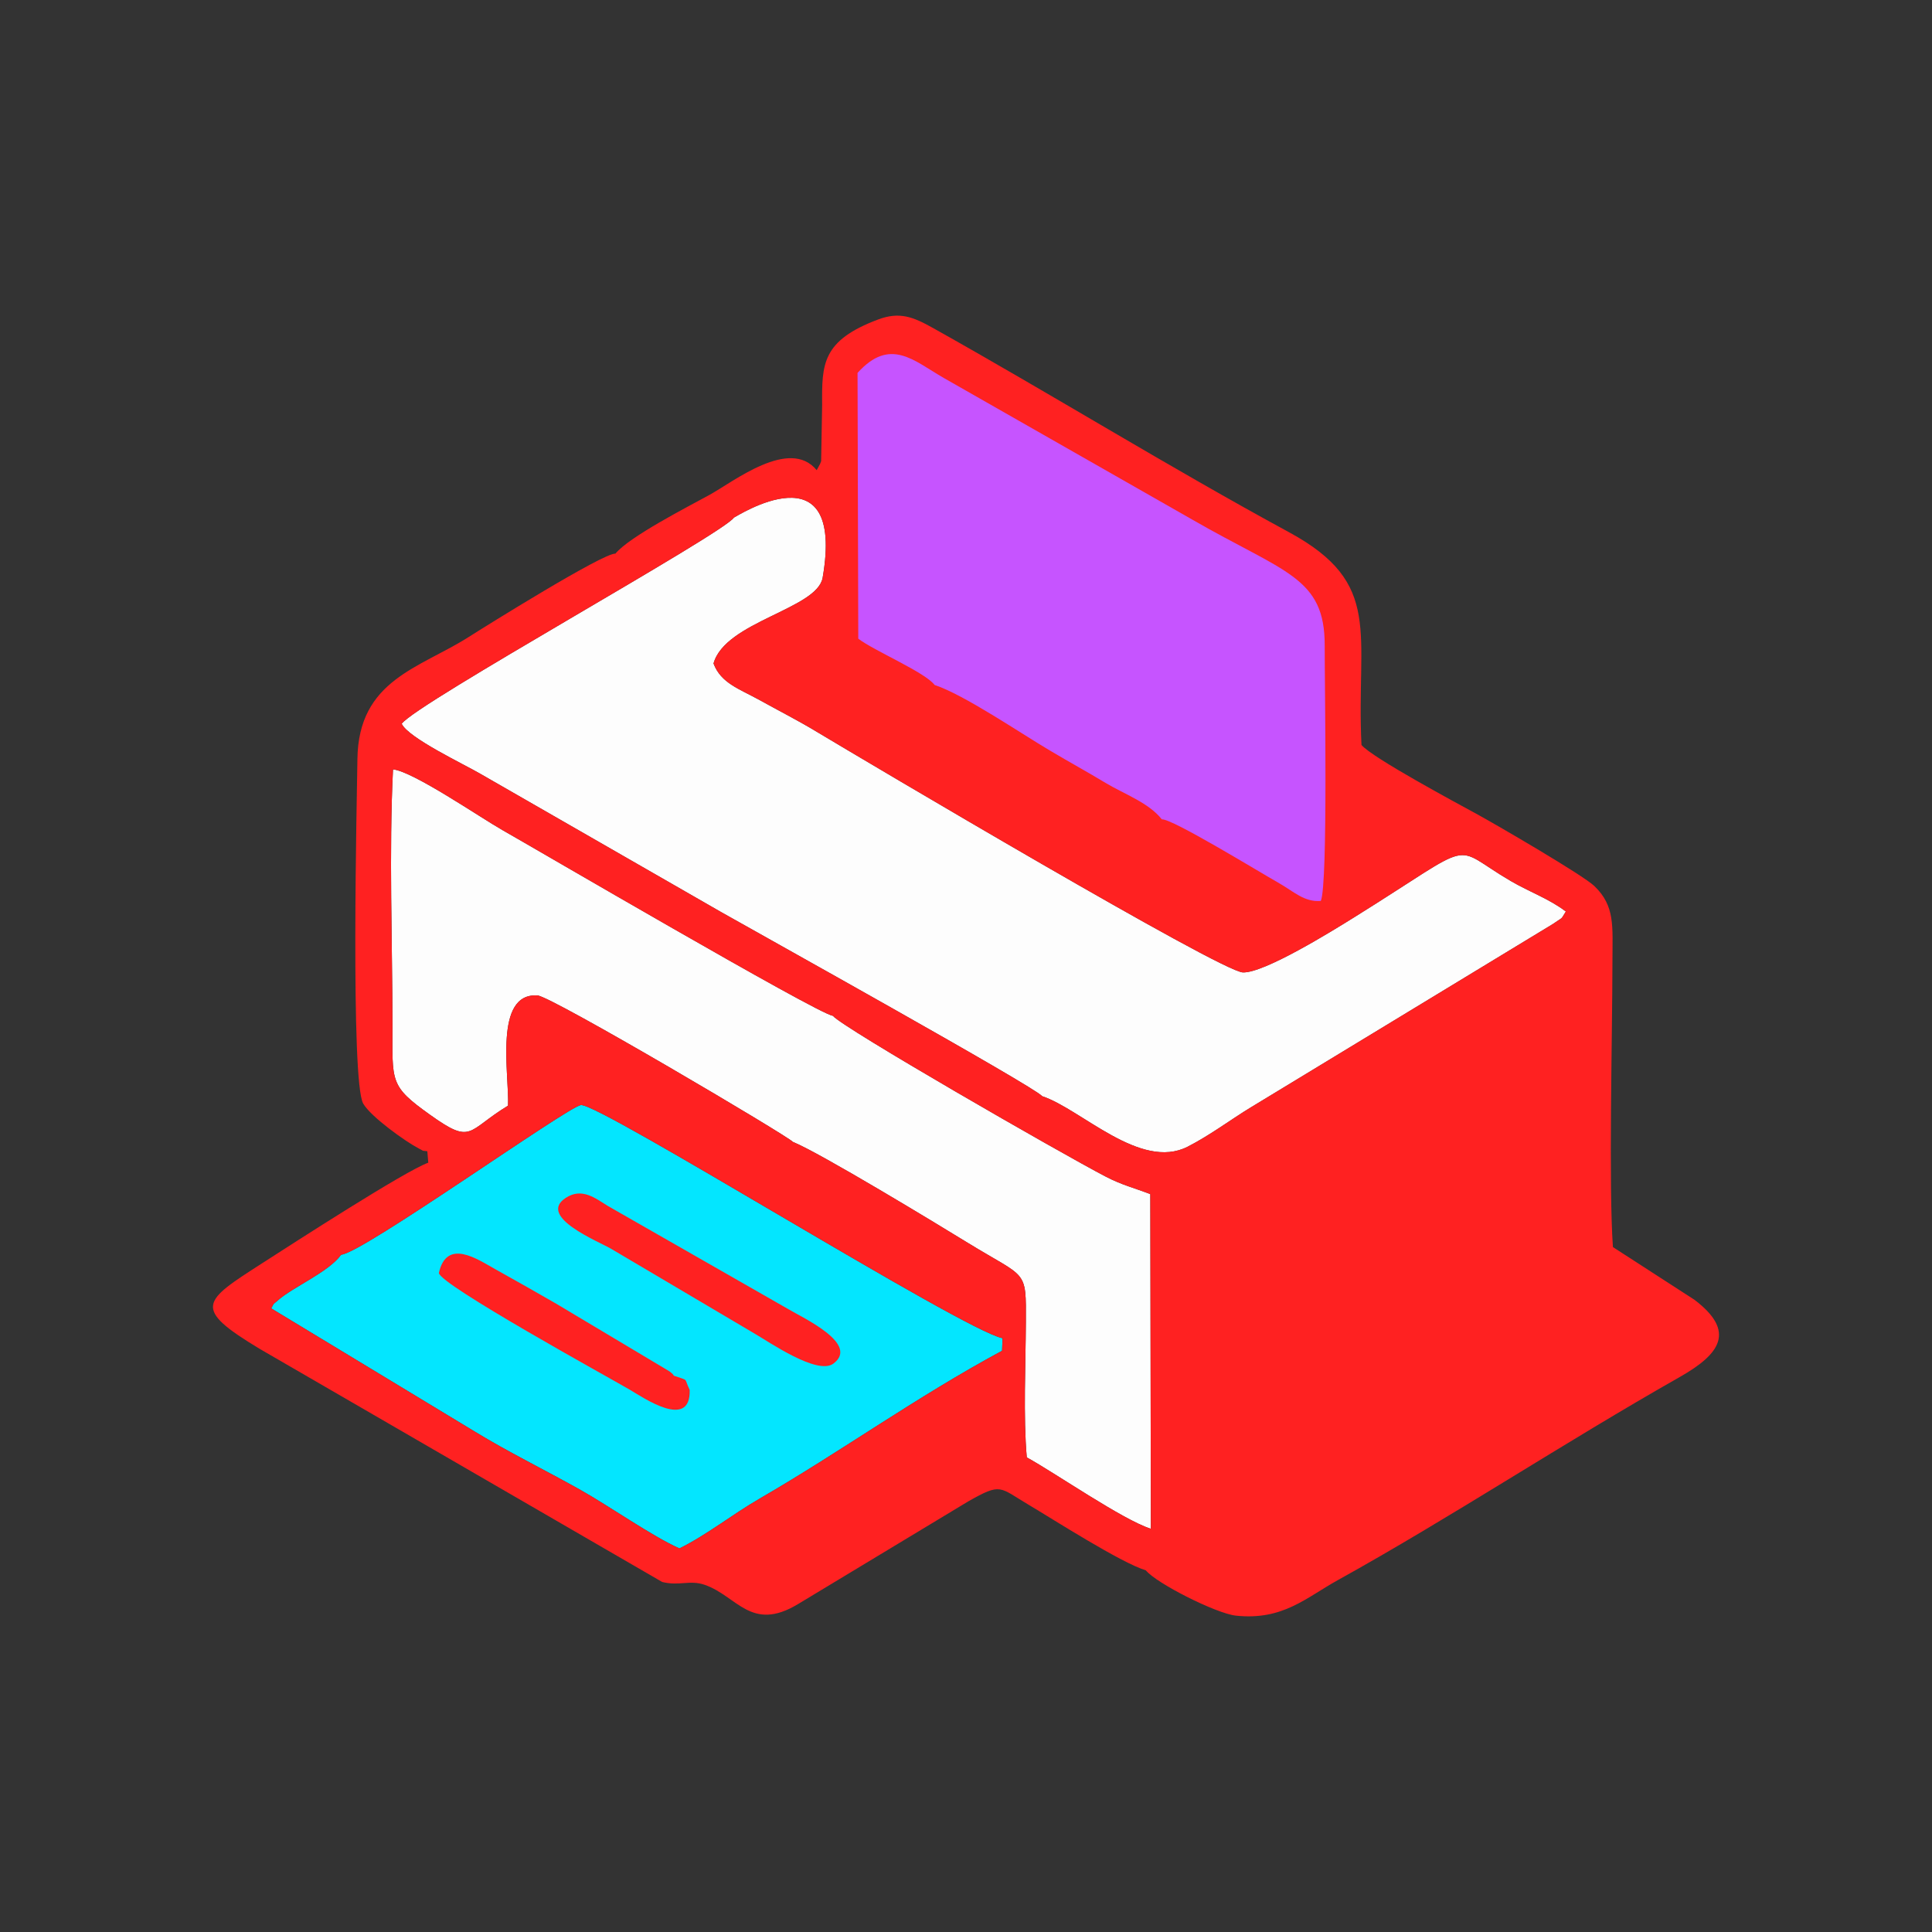 <?xml version="1.0" encoding="UTF-8"?>
<!DOCTYPE svg PUBLIC "-//W3C//DTD SVG 1.1//EN" "http://www.w3.org/Graphics/SVG/1.1/DTD/svg11.dtd">
<!-- Creator: CorelDRAW 2021 (64 Bit) -->
<svg xmlns="http://www.w3.org/2000/svg" xml:space="preserve" width="500px" height="500px" version="1.1" style="shape-rendering:geometricPrecision; text-rendering:geometricPrecision; image-rendering:optimizeQuality; fill-rule:evenodd; clip-rule:evenodd"
viewBox="0 0 500 500"
 xmlns:xlink="http://www.w3.org/1999/xlink"
 xmlns:xodm="http://www.corel.com/coreldraw/odm/2003">
 <rect x="0" y="0" width="500" height="500" fill="#333333" stroke="none"/>
 <defs>
  <style type="text/css">
   <![CDATA[
    .fil0 {fill:none}
    .fil2 {fill:#03E6FF}
    .fil4 {fill:#C654FF}
    .fil1 {fill:#FDFDFD}
    .fil3 {fill:#FF2121}
   ]]>
  </style>
 </defs>
 <g id="Camada_x0020_1">
  <g id="_2768982936512">
   <rect class="fil0" width="500" height="500"/>
   <g>
    <path class="fil1" d="M189.94 133.95c-2.72,4.17 -81.99,47.95 -85.98,53.35 1.64,3.65 16.25,10.55 20.33,12.95l62.38 35.82c9.52,5.41 81.22,45.26 83.05,47.63 10.01,3.29 25.4,19.33 37.66,13.06 5.85,-2.99 11.44,-7.22 16.35,-10.18l78.16 -47.45c2.92,-2.04 1.85,-0.87 3.35,-3.23 -4.26,-3.26 -9.32,-5.02 -14.23,-7.88 -16.18,-9.43 -7.72,-11.08 -40.46,9.32 -5.89,3.67 -23.38,14.51 -28.89,14.32 -5.75,-0.2 -96.64,-54.09 -110.88,-62.63 -4.54,-2.72 -9.22,-5.09 -14.15,-7.83 -5.28,-2.93 -10.04,-4.36 -11.97,-9.49 2.98,-10.84 26.83,-14.1 28.24,-22.2 5.93,-34.22 -22.49,-15.7 -22.96,-15.56z"/>
    <path class="fil1" d="M205.19 295.52c6.95,2.79 37.68,21.46 45.35,26.17 15.25,9.36 15.02,6.58 14.95,20.58 -0.05,10.77 -0.69,24.44 0.24,34.9 7.49,4.13 24.79,16.14 32.11,18.48l-0.14 -86.61c-4.12,-1.6 -7.29,-2.32 -11.57,-4.55 -11.73,-6.11 -68.15,-38.56 -70.57,-41.59 -4.19,-0.63 -78.07,-43.86 -85.54,-48.08 -5.6,-3.17 -23.18,-15.24 -28.31,-15.7 -1.05,21.17 -0.16,44.7 -0.14,66.12 0,14.82 -0.81,15.75 9.7,23.25 11.07,7.91 9.49,4.16 20.21,-2.35 0.33,-8.11 -3.76,-29.25 7.63,-28.52 3.63,0.24 65.07,36.54 66.08,37.9z"/>
    <path class="fil2" d="M88.29 324.71c-3.21,4.49 -12.51,8.38 -16.38,11.82 -1.49,1.31 -0.86,0.5 -1.72,2.08l52.69 31.89c8.73,5.33 17.61,9.64 27.16,14.99 7.73,4.34 18.71,12.09 25.8,15.24 7.01,-3.45 13.59,-8.74 20.81,-12.92 20.96,-12.13 40.27,-26.13 62.68,-38.23l0.13 -3.25c-10.37,-2.08 -104.14,-60.81 -109.1,-60.34 -3.36,0.33 -56.67,38.45 -62.07,38.72z"/>
    <path class="fil3" d="M146.4 310.02c-7.48,4.91 8.66,11.32 11.83,13.21l36.9 21.81c3.84,2.2 16.38,10.94 20.54,7.87 6.9,-5.09 -7.93,-11.87 -11.66,-14.11l-46.66 -26.68c-3.32,-2.04 -6.76,-4.86 -10.95,-2.1zm32.09 49.68c-1.63,-3.32 0.02,-2.21 -4.08,-3.66 -0.37,-0.48 -0.1,-0.31 -1.19,-1.16l-29.27 -17.48c-4.62,-2.68 -10.53,-6.01 -15.78,-8.94 -4.55,-2.53 -12.55,-8.11 -14.59,0.98 0.28,3.05 44.01,27.06 49.43,30.23 3.36,1.97 15.79,10.57 15.48,0.03z"/>
    <path class="fil3" d="M296.54 406.4c2.65,3.31 18.15,11.17 23.32,11.73 12.12,1.29 18.16,-4.65 26.29,-9.15 29.27,-16.22 58.66,-35.65 88.55,-52.6 10.47,-5.94 14.66,-11.78 3.82,-20l-21.1 -13.64c-1.12,-16.29 -0.15,-53.99 -0.12,-74 0.01,-9.05 0.73,-14.24 -4.69,-19.44 -2.99,-2.86 -25.23,-15.78 -30.19,-18.5 -5.61,-3.07 -27.25,-14.67 -30.07,-18 -1.42,-29.02 5.8,-41.74 -18.77,-55.07 -30.92,-16.78 -61.67,-35.81 -92.13,-52.85 -5.07,-2.84 -8.62,-4.3 -14.24,-2.18 -14.46,5.45 -14.53,11.49 -14.44,22.06l-0.26 14.57c-0.07,0.28 -0.24,0.58 -0.31,0.8l-0.84 1.55c-7.01,-8.56 -21.48,2.95 -27.75,6.4 -5.69,3.12 -20.71,10.8 -24.34,15.2 -3.1,-0.25 -33.84,18.94 -38,21.59 -12.68,8.07 -28.5,11.07 -28.77,31.56 -0.12,9.53 -1.82,83.41 1.5,89.18 1.99,3.45 11.09,9.91 14.2,11.51 1.95,1 0.61,0.56 2.39,0.82l0.25 2.96c-6.05,2.17 -34.72,20.71 -42.95,26 -15.45,9.94 -18.29,11.57 -0.67,22.19l104.15 60.32c4.41,1.11 7.12,-0.59 10.97,0.73 8.4,2.87 12.01,12.35 24.18,5l44.04 -26.57c8.66,-4.91 7.95,-3.69 15.71,0.9 6.18,3.66 23.87,15.01 30.27,16.93zm-106.6 -272.45c0.47,-0.14 28.89,-18.66 22.96,15.56 -1.41,8.1 -25.26,11.36 -28.24,22.2 1.93,5.13 6.69,6.56 11.97,9.49 4.93,2.74 9.61,5.11 14.15,7.83 14.24,8.54 105.13,62.43 110.88,62.63 5.51,0.19 23,-10.65 28.89,-14.32 32.74,-20.4 24.28,-18.75 40.46,-9.32 4.91,2.86 9.97,4.62 14.23,7.88 -1.5,2.36 -0.43,1.19 -3.35,3.23l-78.16 47.45c-4.91,2.96 -10.5,7.19 -16.35,10.18 -12.26,6.27 -27.65,-9.77 -37.66,-13.06 -1.83,-2.37 -73.53,-42.22 -83.05,-47.63l-62.38 -35.82c-4.08,-2.4 -18.69,-9.3 -20.33,-12.95 3.99,-5.4 83.26,-49.18 85.98,-53.35zm25.62 128.95c2.42,3.03 58.84,35.48 70.57,41.59 4.28,2.23 7.45,2.95 11.57,4.55l0.14 86.61c-7.32,-2.34 -24.62,-14.35 -32.11,-18.48 -0.93,-10.46 -0.29,-24.13 -0.24,-34.9 0.07,-14 0.3,-11.22 -14.95,-20.58 -7.67,-4.71 -38.4,-23.38 -45.35,-26.17 -1.01,-1.36 -62.45,-37.66 -66.08,-37.9 -11.39,-0.73 -7.3,20.41 -7.63,28.52 -10.72,6.51 -9.14,10.26 -20.21,2.35 -10.51,-7.5 -9.7,-8.43 -9.7,-23.25 -0.02,-21.42 -0.91,-44.95 0.14,-66.12 5.13,0.46 22.71,12.53 28.31,15.7 7.47,4.22 81.35,47.45 85.54,48.08zm43.9 83.43l-0.13 3.25c-22.41,12.1 -41.72,26.1 -62.68,38.23 -7.22,4.18 -13.8,9.47 -20.81,12.92 -7.09,-3.15 -18.07,-10.9 -25.8,-15.24 -9.55,-5.35 -18.43,-9.66 -27.16,-14.99l-52.69 -31.89c0.86,-1.58 0.23,-0.77 1.72,-2.08 3.87,-3.44 13.17,-7.33 16.38,-11.82 5.4,-0.27 58.71,-38.39 62.07,-38.72 4.96,-0.47 98.73,58.26 109.1,60.34z"/>
    <path class="fil4" d="M241.87 177.27c7.62,2.51 22.1,12.39 29.78,16.93 5.82,3.45 9.29,5.3 14.51,8.44 4.75,2.85 11.13,5.09 14.52,9.41 2.51,-0.3 24.9,13.43 30.22,16.44 4.01,2.28 6.61,5 10.92,4.68 1.9,-4.23 0.98,-56.73 1.01,-66.06 0.06,-17.81 -10.32,-18.82 -34.35,-32.68l-64.23 -36.61c-7.79,-4.48 -13.88,-10.66 -22.32,-1.31l0.19 68.78c4.07,3.12 17.32,8.71 19.75,11.98z"/>
   </g>
  </g>
 </g>
</svg>
